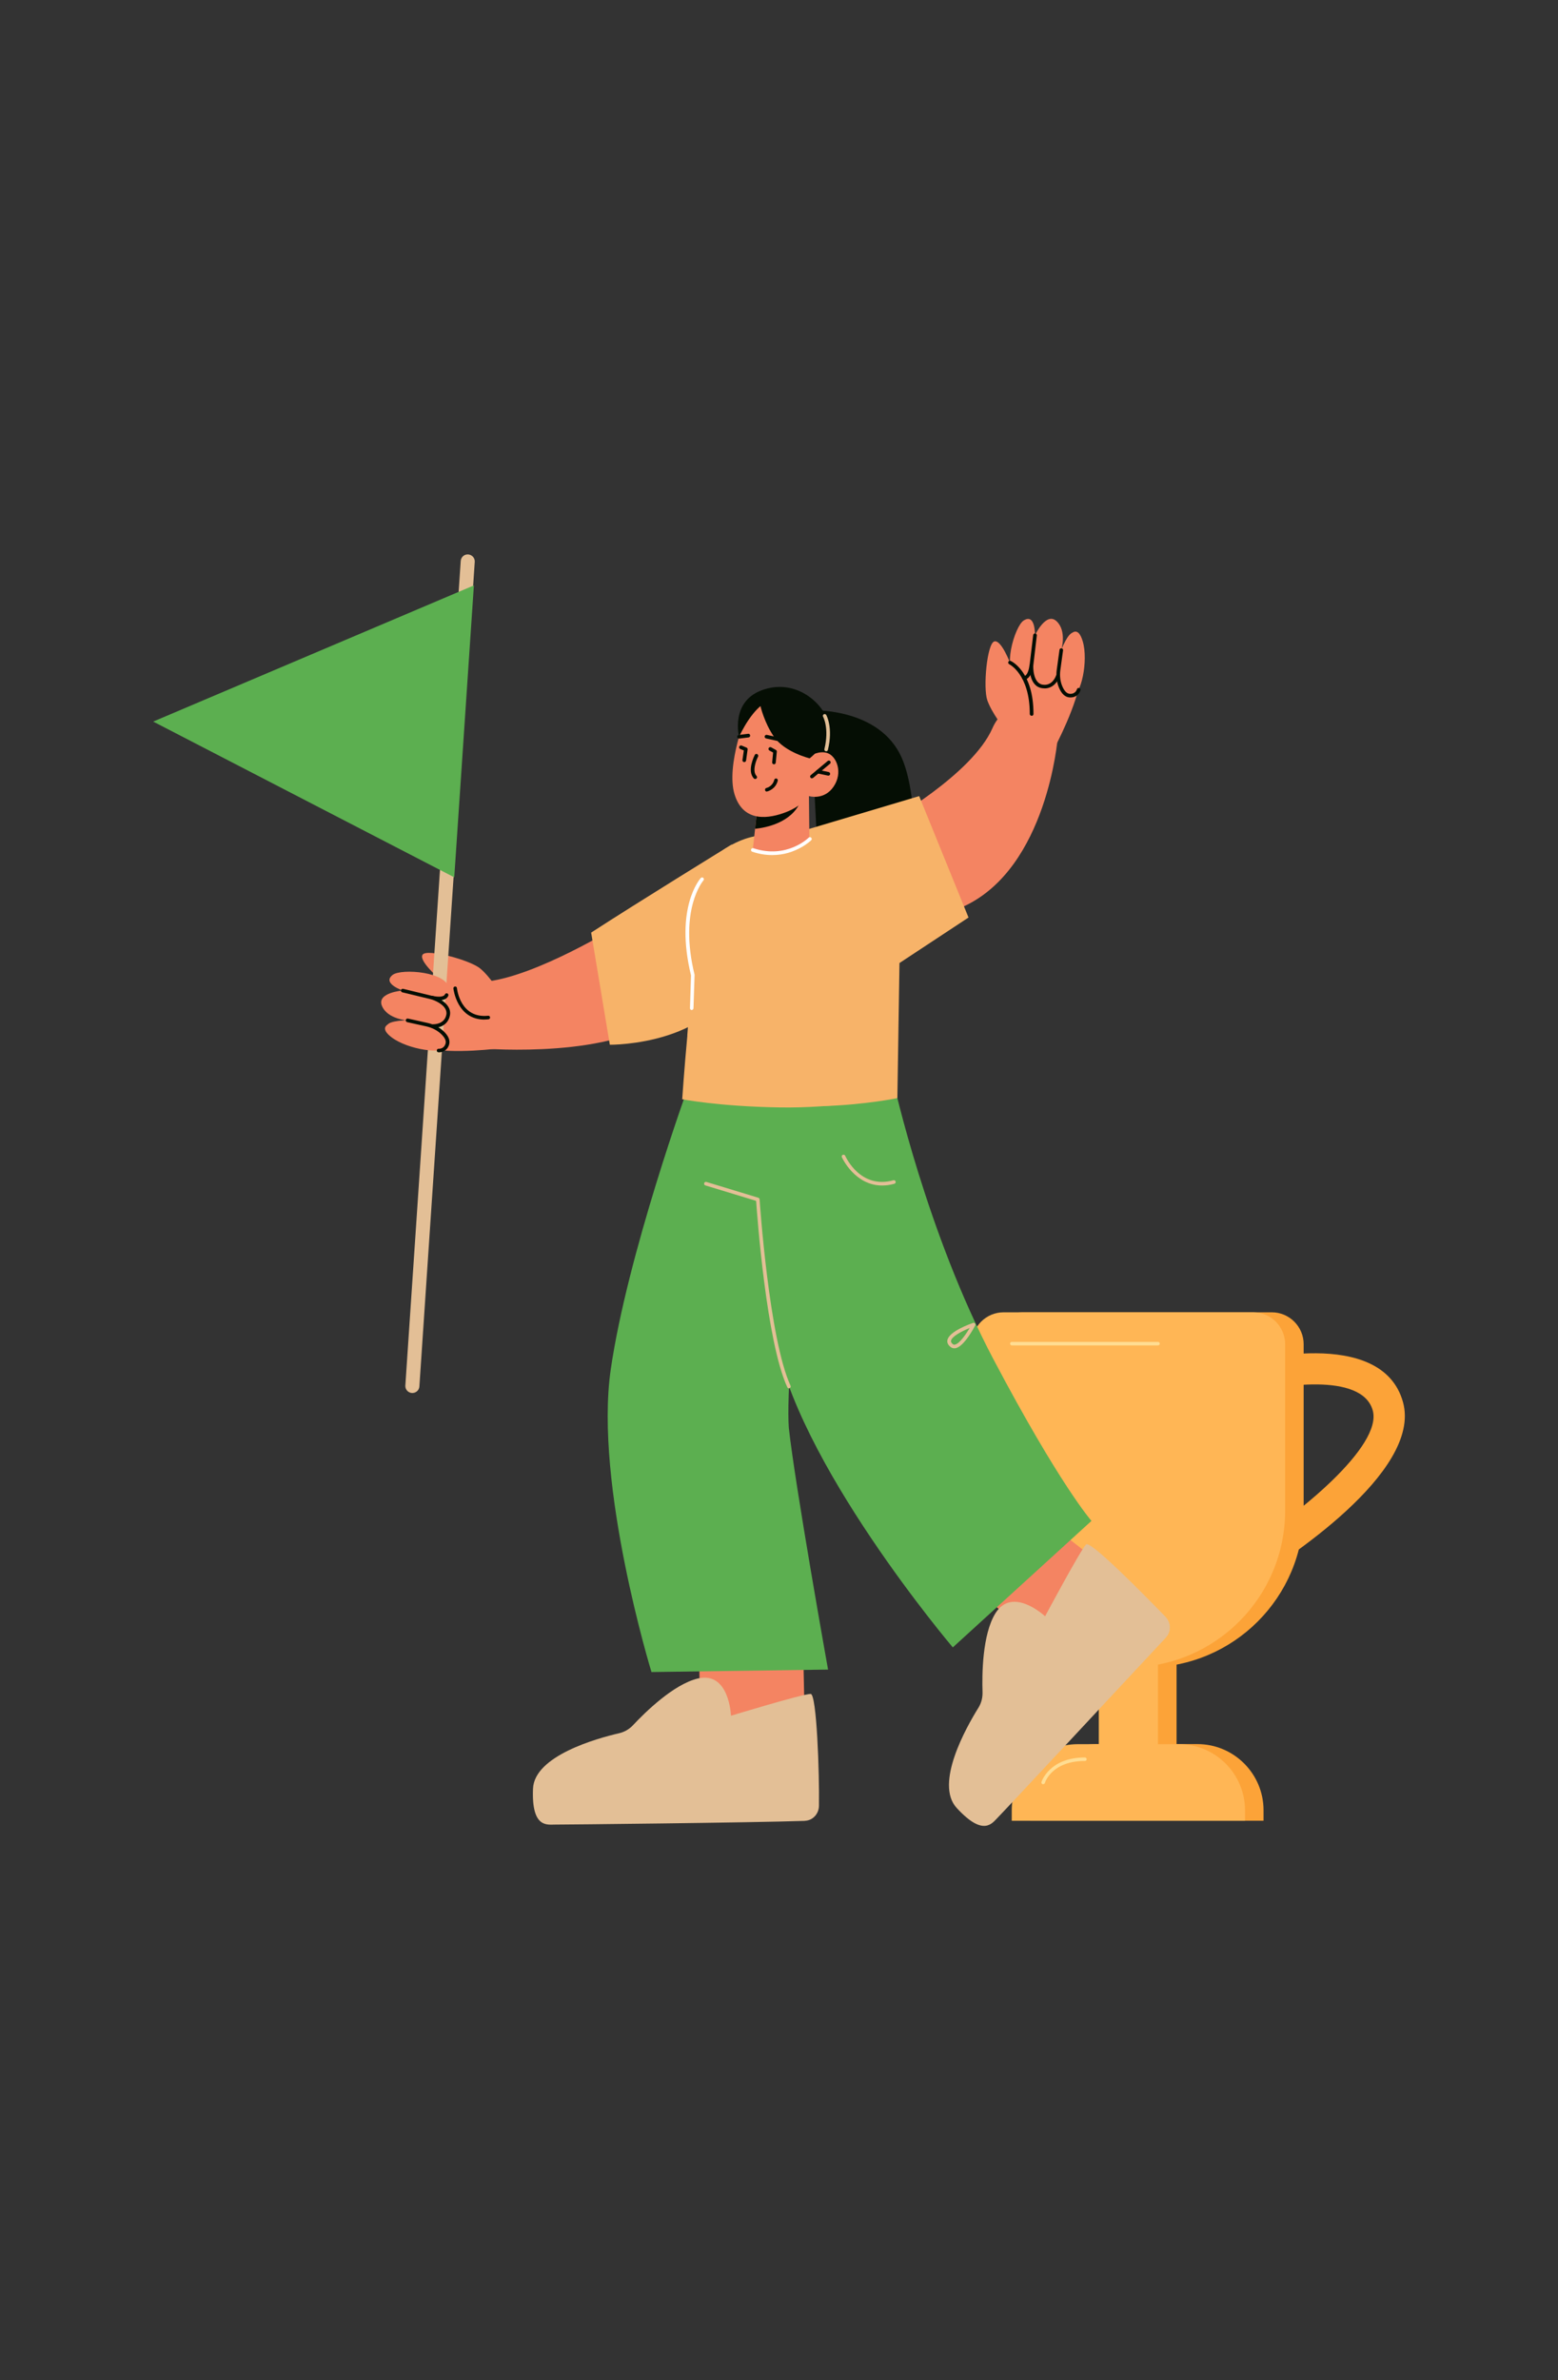 <svg width="353" height="539" viewBox="0 0 353 539" fill="none" xmlns="http://www.w3.org/2000/svg">
<rect x="0" y="0" width="353" height="539" fill="#333333" stroke="none"/>
<g clip-path="url(#clip0_1650_7143)">
<path d="M282.102 358.292C280.9 358.292 279.731 357.682 279.072 356.579C278.051 354.9 278.578 352.727 280.258 351.706C294.367 343.112 313.252 327.405 311.029 319.403C308.593 310.611 289.527 313.756 283.057 315.567C281.163 316.094 279.204 314.991 278.694 313.097C278.167 311.204 279.27 309.245 281.163 308.734C282.464 308.372 313.038 300.091 317.878 317.51C322.324 333.48 290.4 353.863 283.962 357.781C283.386 358.127 282.744 358.292 282.118 358.292H282.102Z" fill="#FCA338"/>
<path d="M259.875 377.588C240.266 377.588 224.378 361.7 224.378 342.091V304.404C224.378 300.403 227.621 297.176 231.606 297.176H288.144C292.128 297.176 295.372 300.42 295.372 304.404V342.091C295.372 361.7 279.484 377.588 259.875 377.588Z" fill="#FCA338"/>
<path d="M266.576 361.041H253.174V403.634H266.576V361.041Z" fill="#FCA338"/>
<path d="M248.432 394.958H271.301C279.566 394.958 286.284 401.675 286.284 409.94V412.311H233.433V409.94C233.433 401.675 240.151 394.958 248.416 394.958H248.432Z" fill="#FCA338"/>
<path d="M255.677 377.588C236.068 377.588 220.18 361.7 220.18 342.091V304.404C220.18 300.403 223.423 297.176 227.407 297.176H283.946C287.946 297.176 291.173 300.42 291.173 304.404V342.091C291.173 361.7 275.285 377.588 255.677 377.588Z" fill="#FFB655"/>
<path d="M262.361 361.058H248.959V403.651H262.361V361.058Z" fill="#FFB655"/>
<path d="M244.234 394.974H267.103C275.368 394.974 282.085 401.691 282.085 409.956V412.327H229.235V409.956C229.235 401.691 235.952 394.974 244.217 394.974H244.234Z" fill="#FFB655"/>
<path d="M227.177 358.292C226.551 358.292 225.909 358.127 225.333 357.781C218.895 353.863 186.971 333.496 191.417 317.51C196.257 300.091 226.831 308.372 228.132 308.734C230.025 309.261 231.128 311.22 230.602 313.097C230.075 314.991 228.115 316.094 226.238 315.567C219.752 313.772 200.702 310.628 198.249 319.403C196.027 327.405 214.911 343.112 229.021 351.706C230.7 352.727 231.227 354.916 230.206 356.579C229.531 357.682 228.362 358.292 227.177 358.292Z" fill="#FFB655"/>
<path d="M262.377 304.668H229.251C229.037 304.668 228.856 304.487 228.856 304.272C228.856 304.058 229.037 303.877 229.251 303.877H262.377C262.591 303.877 262.773 304.058 262.773 304.272C262.773 304.487 262.591 304.668 262.377 304.668Z" fill="#FFDD92"/>
<path d="M236.347 404.046C236.347 404.046 236.265 404.046 236.232 404.029C236.018 403.963 235.903 403.749 235.969 403.535C235.985 403.486 237.73 397.987 245.814 397.987C246.028 397.987 246.21 398.168 246.21 398.382C246.21 398.596 246.028 398.777 245.814 398.777C238.34 398.777 236.792 403.552 236.743 403.749C236.693 403.914 236.529 404.029 236.364 404.029L236.347 404.046Z" fill="#FFDD92"/>
<path d="M239.64 167.142C239.64 167.142 237.302 196.465 218.402 205.24C204.72 211.595 201.048 186.174 201.048 186.174C201.048 186.174 220.196 175.456 224.839 164.952C229.482 154.448 239.64 167.142 239.64 167.142Z" fill="#F48462"/>
<path d="M109.721 237.461C109.721 237.461 139.867 239.864 150.915 229.574C161.962 219.284 139.456 209.982 139.456 209.982C139.456 209.982 121.888 220.815 110.511 222.248C99.118 223.68 109.738 237.461 109.738 237.461H109.721Z" fill="#F48462"/>
<path d="M223.95 362.227L233.236 370.722L251.857 356.02L240.892 347.458L223.95 362.227Z" fill="#F48462"/>
<path d="M264.205 370.755C265.407 369.471 265.325 367.429 264.04 366.096C258.936 360.844 247.049 348.792 246.078 349.747C244.843 350.949 236.792 366.013 236.792 366.013C236.792 366.013 229.383 359.082 225.514 365.371C222.55 370.195 222.485 379.251 222.616 383.202C222.649 384.453 222.336 385.672 221.694 386.709C218.912 391.171 211.717 403.931 216.755 409.413C222.913 416.114 224.839 412.788 226.074 411.586C227.144 410.549 256.039 379.547 264.205 370.788V370.755Z" fill="#E3BF96"/>
<path d="M202.497 245.232C202.497 245.232 210.021 279.28 225.069 307.779C240.118 336.279 247.296 344.412 247.296 344.412L215.882 373.06C215.882 373.06 179.925 330.714 175.479 301.852C171.034 272.99 171.38 247.076 171.38 247.076L202.497 245.232Z" fill="#5CAF50"/>
<path d="M133.94 211.2L138.171 236.588C138.171 236.588 163.213 236.884 167.856 218.642C172.516 200.4 165.782 191.245 165.782 191.245C165.782 191.245 144.444 204.367 133.924 211.2H133.94Z" fill="#F7B369"/>
<path d="M183.596 160.852C183.596 160.852 198.2 160.095 203.781 170.517C209.363 180.939 206.514 207.117 206.514 207.117L185.934 206.919L183.596 160.852Z" fill="#050E04"/>
<path d="M158.439 375.81L158.57 387.927L182.378 392.224L182.032 376.122L158.439 375.81Z" fill="#F48462"/>
<path d="M182.378 412.327C184.139 412.261 185.539 410.763 185.555 408.919C185.671 401.609 185.045 383.614 183.678 383.597C181.95 383.564 165.617 388.536 165.617 388.536C165.617 388.536 165.271 378.394 158.093 380.107C152.594 381.424 146.14 387.779 143.44 390.66C142.584 391.582 141.497 392.208 140.312 392.488C135.191 393.673 121.065 397.608 120.769 405.05C120.39 414.138 124.094 413.15 125.823 413.183C127.305 413.2 170.392 412.755 182.361 412.344L182.378 412.327Z" fill="#E3BF96"/>
<path d="M178.772 189.072L208.26 180.28L219.439 207.776L203.798 218.082L203.32 248.673C203.32 248.673 196.257 250.155 186.856 250.467C177.455 250.78 181.028 209.422 181.028 209.422L178.789 189.072H178.772Z" fill="#F7B369"/>
<path d="M113.574 237.345C113.574 237.345 102.609 238.876 96.006 237.263C89.404 235.649 87.61 233.394 87.758 232.241C87.906 231.089 92.318 231.056 92.318 231.056C92.318 231.056 86.161 229.344 86.539 226.825C86.918 224.322 92.516 225.145 92.516 225.145C92.516 225.145 88.416 222.89 89.799 221.177C91.182 219.465 99.447 221.54 99.447 221.54C99.447 221.54 94.722 217.489 95.776 216.156C96.83 214.822 106.494 217.391 108.816 219.333C111.137 221.26 113.458 225.112 113.458 225.112L113.541 237.345H113.574Z" fill="#F48462"/>
<path d="M93.438 315.452C93.438 315.452 93.372 315.452 93.323 315.452C92.45 315.386 91.775 314.628 91.841 313.756L104.387 127.035C104.453 126.162 105.177 125.487 106.082 125.553C106.955 125.619 107.63 126.376 107.564 127.249L95.019 313.97C94.969 314.81 94.261 315.452 93.421 315.452H93.438Z" fill="#E3BF96"/>
<path d="M107.367 132.567L34.71 163.404L102.921 198.671L107.367 132.567Z" fill="#5CAF50"/>
<path d="M238.949 169.315C238.949 169.315 244.201 159.585 244.991 152.818C245.781 146.051 244.283 143.598 243.164 143.335C242.028 143.088 240.464 147.204 240.464 147.204C240.464 147.204 240.99 140.832 238.504 140.322C236.018 139.811 234.833 145.343 234.833 145.343C234.833 145.343 234.141 140.717 232.05 141.408C229.959 142.1 229.037 150.579 229.037 150.579C229.037 150.579 226.897 144.734 225.267 145.261C223.637 145.788 222.699 155.749 223.703 158.597C224.707 161.445 227.506 164.969 227.506 164.969L238.932 169.315H238.949Z" fill="#F48462"/>
<path d="M240.447 147.22C240.447 147.22 243.526 139.35 245.304 145.179C246.654 149.607 244.909 157.757 242.818 157.642C240.727 157.527 239.64 153.081 239.64 153.081C239.64 153.081 238.636 156.325 236.117 155.436C233.812 154.613 233.68 150.727 233.68 150.727C233.68 150.727 233.236 154.645 230.634 153.625C226.815 152.11 229.894 141.82 231.935 140.519C234.652 138.79 234.487 143.878 234.487 143.878C234.487 143.878 237.006 138.445 239.393 140.684C241.781 142.923 240.447 147.237 240.447 147.237V147.22Z" fill="#F48462"/>
<path d="M233.73 162.087C233.499 162.087 233.318 161.906 233.318 161.676C233.318 152.67 228.692 150.431 228.659 150.414C228.461 150.315 228.362 150.068 228.461 149.871C228.56 149.657 228.79 149.574 229.004 149.673C229.218 149.772 234.174 152.11 234.158 161.692C234.158 161.923 233.977 162.104 233.746 162.104L233.73 162.087Z" fill="#050E04"/>
<path d="M242.538 157.938C242.538 157.938 242.406 157.938 242.341 157.938C241.336 157.872 240.529 157.132 239.937 155.732C239.41 154.481 239.229 153.048 239.443 151.6L240.052 147.154C240.085 146.924 240.282 146.776 240.513 146.808C240.743 146.841 240.892 147.039 240.859 147.269L240.25 151.715C240.068 153.032 240.217 154.3 240.694 155.419C241.155 156.506 241.731 157.082 242.39 157.115C243.658 157.197 243.97 156.193 244.003 156.078C244.069 155.864 244.283 155.732 244.514 155.798C244.728 155.864 244.86 156.078 244.81 156.292C244.662 156.885 243.987 157.938 242.555 157.938H242.538Z" fill="#050E04"/>
<path d="M236.66 155.88C236.463 155.88 236.265 155.88 236.051 155.831C233.055 155.353 233.252 150.875 233.269 150.694L234.092 143.812C234.125 143.582 234.322 143.417 234.553 143.45C234.783 143.483 234.948 143.68 234.915 143.911L234.108 150.776C234.108 150.776 233.944 154.662 236.216 155.041C238.488 155.403 239.245 153.065 239.278 152.966C239.344 152.752 239.574 152.637 239.789 152.703C240.003 152.769 240.118 152.999 240.052 153.213C239.739 154.201 238.669 155.897 236.677 155.897L236.66 155.88Z" fill="#050E04"/>
<path d="M232.017 153.938C231.803 153.938 231.622 153.773 231.606 153.559C231.606 153.328 231.77 153.131 231.984 153.114C232.841 153.065 233.186 151.287 233.252 150.678C233.269 150.447 233.45 150.282 233.697 150.299C233.927 150.315 234.092 150.529 234.059 150.743C234.026 151.056 233.713 153.822 232.017 153.921C232.017 153.921 232.001 153.921 231.984 153.921L232.017 153.938Z" fill="#050E04"/>
<path d="M155.986 245.973C155.986 245.973 142.139 284.087 138.369 310.183C134.615 336.279 147.605 378.641 147.605 378.641L187.613 378.082C187.613 378.082 180.089 336.081 178.723 323.305C177.702 309.245 184.88 248.36 184.88 248.36L155.986 245.956V245.973Z" fill="#5CAF50"/>
<path d="M199.863 268.463C193.639 268.463 190.774 262.124 190.742 262.058C190.643 261.844 190.742 261.614 190.956 261.515C191.153 261.432 191.4 261.515 191.499 261.729C191.631 262.042 194.973 269.352 202.415 267.277C202.629 267.211 202.859 267.343 202.925 267.557C202.991 267.771 202.859 268.002 202.645 268.068C201.657 268.347 200.735 268.463 199.879 268.463H199.863Z" fill="#E3BF96"/>
<path d="M216.228 305.326C215.932 305.326 215.668 305.244 215.421 305.063C214.664 304.503 214.582 303.91 214.648 303.515C214.96 301.506 219.9 299.778 220.46 299.58C220.608 299.531 220.789 299.58 220.904 299.695C221.019 299.827 221.036 300.008 220.953 300.156C220.707 300.634 218.467 304.849 216.558 305.293C216.442 305.326 216.327 305.326 216.212 305.326H216.228ZM219.702 300.733C217.842 301.49 215.619 302.675 215.471 303.63C215.471 303.729 215.405 304.009 215.915 304.404C216.047 304.503 216.195 304.536 216.376 304.486C217.414 304.256 218.83 302.198 219.686 300.749L219.702 300.733Z" fill="#E3BF96"/>
<path d="M178.772 314.398C178.624 314.398 178.476 314.316 178.393 314.167C173.635 303.877 171.561 275.312 171.314 271.937L159.822 268.446C159.608 268.38 159.476 268.15 159.542 267.936C159.608 267.722 159.838 267.59 160.052 267.656L171.808 271.229C171.972 271.278 172.088 271.426 172.104 271.591C172.12 271.904 174.244 303.252 179.118 313.805C179.217 314.019 179.118 314.25 178.92 314.349C178.871 314.381 178.805 314.381 178.756 314.381L178.772 314.398Z" fill="#E3BF96"/>
<path d="M92.335 231.072C92.335 231.072 83.889 231.221 88.729 234.909C92.401 237.708 100.666 238.909 101.275 236.917C101.884 234.909 98.114 232.357 98.114 232.357C98.114 232.357 101.505 232.554 101.538 229.871C101.571 227.434 97.966 225.936 97.966 225.936C97.966 225.936 101.802 226.874 101.736 224.092C101.654 219.992 90.919 219.284 88.993 220.749C86.441 222.692 91.248 224.306 91.248 224.306C91.248 224.306 85.272 224.767 86.539 227.796C87.807 230.809 92.318 231.072 92.318 231.072H92.335Z" fill="#F48462"/>
<path d="M109.787 230.891C103.514 230.891 102.74 223.927 102.724 223.845C102.707 223.614 102.872 223.417 103.086 223.4C103.333 223.367 103.514 223.548 103.531 223.762C103.563 224.042 104.304 230.661 110.594 230.019C110.824 229.986 111.022 230.167 111.038 230.381C111.055 230.611 110.89 230.809 110.676 230.825C110.363 230.858 110.067 230.875 109.77 230.875L109.787 230.891Z" fill="#050E04"/>
<path d="M99.497 238.3C99.497 238.3 99.382 238.3 99.332 238.3C99.102 238.284 98.937 238.07 98.97 237.856C98.986 237.625 99.168 237.477 99.415 237.493C99.546 237.493 100.583 237.543 100.946 236.341C101.143 235.699 100.797 234.974 99.941 234.151C99.069 233.328 97.916 232.735 96.632 232.439L92.252 231.468C92.038 231.418 91.89 231.204 91.94 230.974C91.989 230.76 92.22 230.611 92.434 230.661L96.813 231.632C98.246 231.945 99.53 232.604 100.518 233.542C101.621 234.579 102.032 235.6 101.752 236.555C101.341 237.938 100.188 238.3 99.53 238.3H99.497Z" fill="#050E04"/>
<path d="M98.262 232.768C98.262 232.768 98.13 232.768 98.081 232.768C97.85 232.768 97.686 232.571 97.686 232.34C97.686 232.11 97.933 231.912 98.114 231.945C98.213 231.945 100.682 232.044 101.127 229.788C101.571 227.533 97.883 226.347 97.834 226.331L91.149 224.717C90.935 224.668 90.787 224.437 90.853 224.223C90.903 224.009 91.133 223.878 91.347 223.927L98.064 225.557C98.278 225.623 102.526 227.006 101.934 229.969C101.489 232.225 99.431 232.785 98.262 232.785V232.768Z" fill="#050E04"/>
<path d="M99.464 226.545C98.707 226.545 98.015 226.364 97.867 226.331C97.653 226.265 97.521 226.051 97.57 225.82C97.636 225.606 97.867 225.475 98.081 225.524C98.674 225.689 100.468 225.952 100.814 225.178C100.913 224.964 101.143 224.882 101.357 224.964C101.571 225.063 101.654 225.293 101.571 225.508C101.209 226.314 100.304 226.528 99.48 226.528L99.464 226.545Z" fill="#050E04"/>
<path d="M155.739 234.481C154.998 242.466 154.57 248.936 154.57 248.936C154.57 248.936 162.933 250.566 176.681 250.78C182.822 250.879 188.815 250.401 193.557 249.825C193.557 249.825 184.074 189.747 183.382 189.764C177.949 189.978 172.713 186.948 164.498 192.052C157.056 196.662 154.866 218.724 154.866 218.724C154.866 218.724 156.595 225.079 155.722 234.464L155.739 234.481Z" fill="#F7B369"/>
<path d="M183.283 180.28L183.382 189.764C183.382 189.764 182.378 192.826 176.829 193.336C172.697 193.715 170.556 192.48 170.556 192.48L171.083 187.673L171.594 182.98L181.587 180.675L183.267 180.28H183.283Z" fill="#F48462"/>
<path d="M181.604 180.675C181.587 180.939 181.489 181.235 181.34 181.597C179.266 186.356 173.471 187.442 171.083 187.689L171.594 182.997L181.587 180.692L181.604 180.675Z" fill="#050E04"/>
<path d="M169.256 161.379C169.256 161.379 164.399 173.332 166.44 179.918C168.482 186.504 174.491 185.302 178.081 183.919C181.67 182.536 183.283 180.28 183.283 180.28C183.283 180.28 186.691 181.334 188.865 178.14C191.038 174.946 189.556 171.373 187.597 170.583C185.638 169.809 183.382 171.258 183.382 171.258L185.094 167.784C185.094 167.784 177.076 150.529 169.239 161.379H169.256Z" fill="#F48462"/>
<path d="M168.63 172.592C168.35 172.559 168.186 172.345 168.219 172.114L168.531 169.941L167.725 169.611C167.511 169.529 167.412 169.282 167.494 169.068C167.576 168.854 167.823 168.755 168.037 168.838L169.141 169.299C169.322 169.365 169.42 169.546 169.387 169.743L169.042 172.229C169.009 172.427 168.844 172.575 168.63 172.575V172.592Z" fill="#050E04"/>
<path d="M175.364 173.085C175.101 173.069 174.936 172.855 174.952 172.641L175.166 170.418L174.327 169.957C174.129 169.842 174.063 169.595 174.162 169.397C174.277 169.2 174.524 169.134 174.722 169.233L175.792 169.825C175.94 169.908 176.023 170.056 176.006 170.221L175.759 172.707C175.743 172.921 175.562 173.085 175.348 173.085H175.364Z" fill="#050E04"/>
<path d="M183.464 171.735C183.464 171.735 177.834 170.385 175.38 166.862C173.141 163.635 172.302 159.898 172.302 159.898C172.302 159.898 171.083 160.836 169.602 163.026C168.433 164.738 167.445 166.829 167.445 166.829C167.445 166.829 165.453 158.992 172.549 156.325C179.645 153.674 185.654 158.399 187.449 162.828C189.243 167.257 183.464 171.719 183.464 171.719V171.735Z" fill="#050E04"/>
<path d="M187.185 170.122C187.185 170.122 187.119 170.122 187.086 170.122C186.872 170.072 186.724 169.842 186.79 169.628C187.926 164.936 186.51 162.334 186.494 162.318C186.379 162.12 186.444 161.873 186.642 161.758C186.84 161.643 187.086 161.709 187.202 161.906C187.268 162.021 188.799 164.787 187.58 169.825C187.531 170.007 187.366 170.138 187.185 170.138V170.122Z" fill="#E3BF96"/>
<path d="M176.714 167.899C176.714 167.899 176.648 167.899 176.632 167.899L173.569 167.224C173.355 167.175 173.207 166.961 173.257 166.73C173.306 166.516 173.536 166.368 173.75 166.417L176.813 167.092C177.027 167.142 177.175 167.356 177.126 167.586C177.076 167.784 176.912 167.916 176.73 167.916L176.714 167.899Z" fill="#050E04"/>
<path d="M167.445 167.257C167.247 167.257 167.066 167.109 167.033 166.895C167 166.664 167.165 166.467 167.395 166.434L169.503 166.17C169.75 166.138 169.931 166.302 169.964 166.533C169.997 166.763 169.832 166.961 169.601 166.994L167.494 167.257C167.494 167.257 167.461 167.257 167.445 167.257Z" fill="#050E04"/>
<path d="M171.1 176.411C170.985 176.411 170.886 176.362 170.803 176.279C169.157 174.534 170.952 171.093 171.017 170.945C171.116 170.747 171.363 170.665 171.577 170.78C171.775 170.879 171.857 171.143 171.758 171.34C171.314 172.18 170.375 174.633 171.413 175.72C171.561 175.884 171.561 176.148 171.396 176.296C171.314 176.362 171.215 176.411 171.116 176.411H171.1Z" fill="#050E04"/>
<path d="M173.734 179.26C173.553 179.26 173.372 179.128 173.339 178.93C173.289 178.716 173.421 178.486 173.652 178.436C173.718 178.436 175.051 178.091 175.43 176.592C175.479 176.378 175.71 176.247 175.924 176.296C176.138 176.345 176.27 176.576 176.22 176.79C175.71 178.782 173.899 179.21 173.833 179.227C173.8 179.227 173.767 179.227 173.75 179.227L173.734 179.26Z" fill="#050E04"/>
<path d="M183.958 176.263C183.843 176.263 183.728 176.214 183.645 176.115C183.497 175.934 183.514 175.687 183.695 175.539L187.531 172.328C187.712 172.18 187.959 172.196 188.107 172.377C188.255 172.559 188.239 172.806 188.058 172.954L184.222 176.164C184.222 176.164 184.057 176.263 183.958 176.263Z" fill="#050E04"/>
<path d="M187.663 175.637C187.663 175.637 187.613 175.637 187.58 175.637L185.226 175.143C185.012 175.094 184.864 174.88 184.913 174.65C184.963 174.435 185.16 174.287 185.407 174.337L187.762 174.831C187.976 174.88 188.124 175.094 188.074 175.325C188.041 175.522 187.86 175.654 187.679 175.654L187.663 175.637Z" fill="#050E04"/>
<path d="M174.969 193.633C173.586 193.633 172.071 193.419 170.441 192.875C170.227 192.81 170.112 192.579 170.178 192.349C170.244 192.135 170.491 192.019 170.705 192.085C178.262 194.588 183.168 189.747 183.217 189.698C183.382 189.533 183.629 189.533 183.794 189.698C183.958 189.862 183.958 190.126 183.794 190.274C183.744 190.323 180.402 193.633 174.969 193.633Z" fill="white"/>
<path d="M156.743 228.735C156.496 228.735 156.331 228.537 156.331 228.306L156.562 220.881C152.857 205.619 158.538 199.115 158.768 198.835C158.916 198.671 159.18 198.654 159.344 198.803C159.509 198.951 159.525 199.214 159.377 199.379C159.328 199.445 153.746 205.899 157.369 220.733C157.369 220.766 157.369 220.799 157.369 220.848L157.122 228.323C157.122 228.553 156.924 228.718 156.71 228.718L156.743 228.735Z" fill="white"/>
</g>
<defs>
<clipPath id="clip0_1650_7143">
<rect width="283.58" height="287.894" fill="white" transform="translate(34.71 125.553)"/>
</clipPath>
</defs>
</svg>
